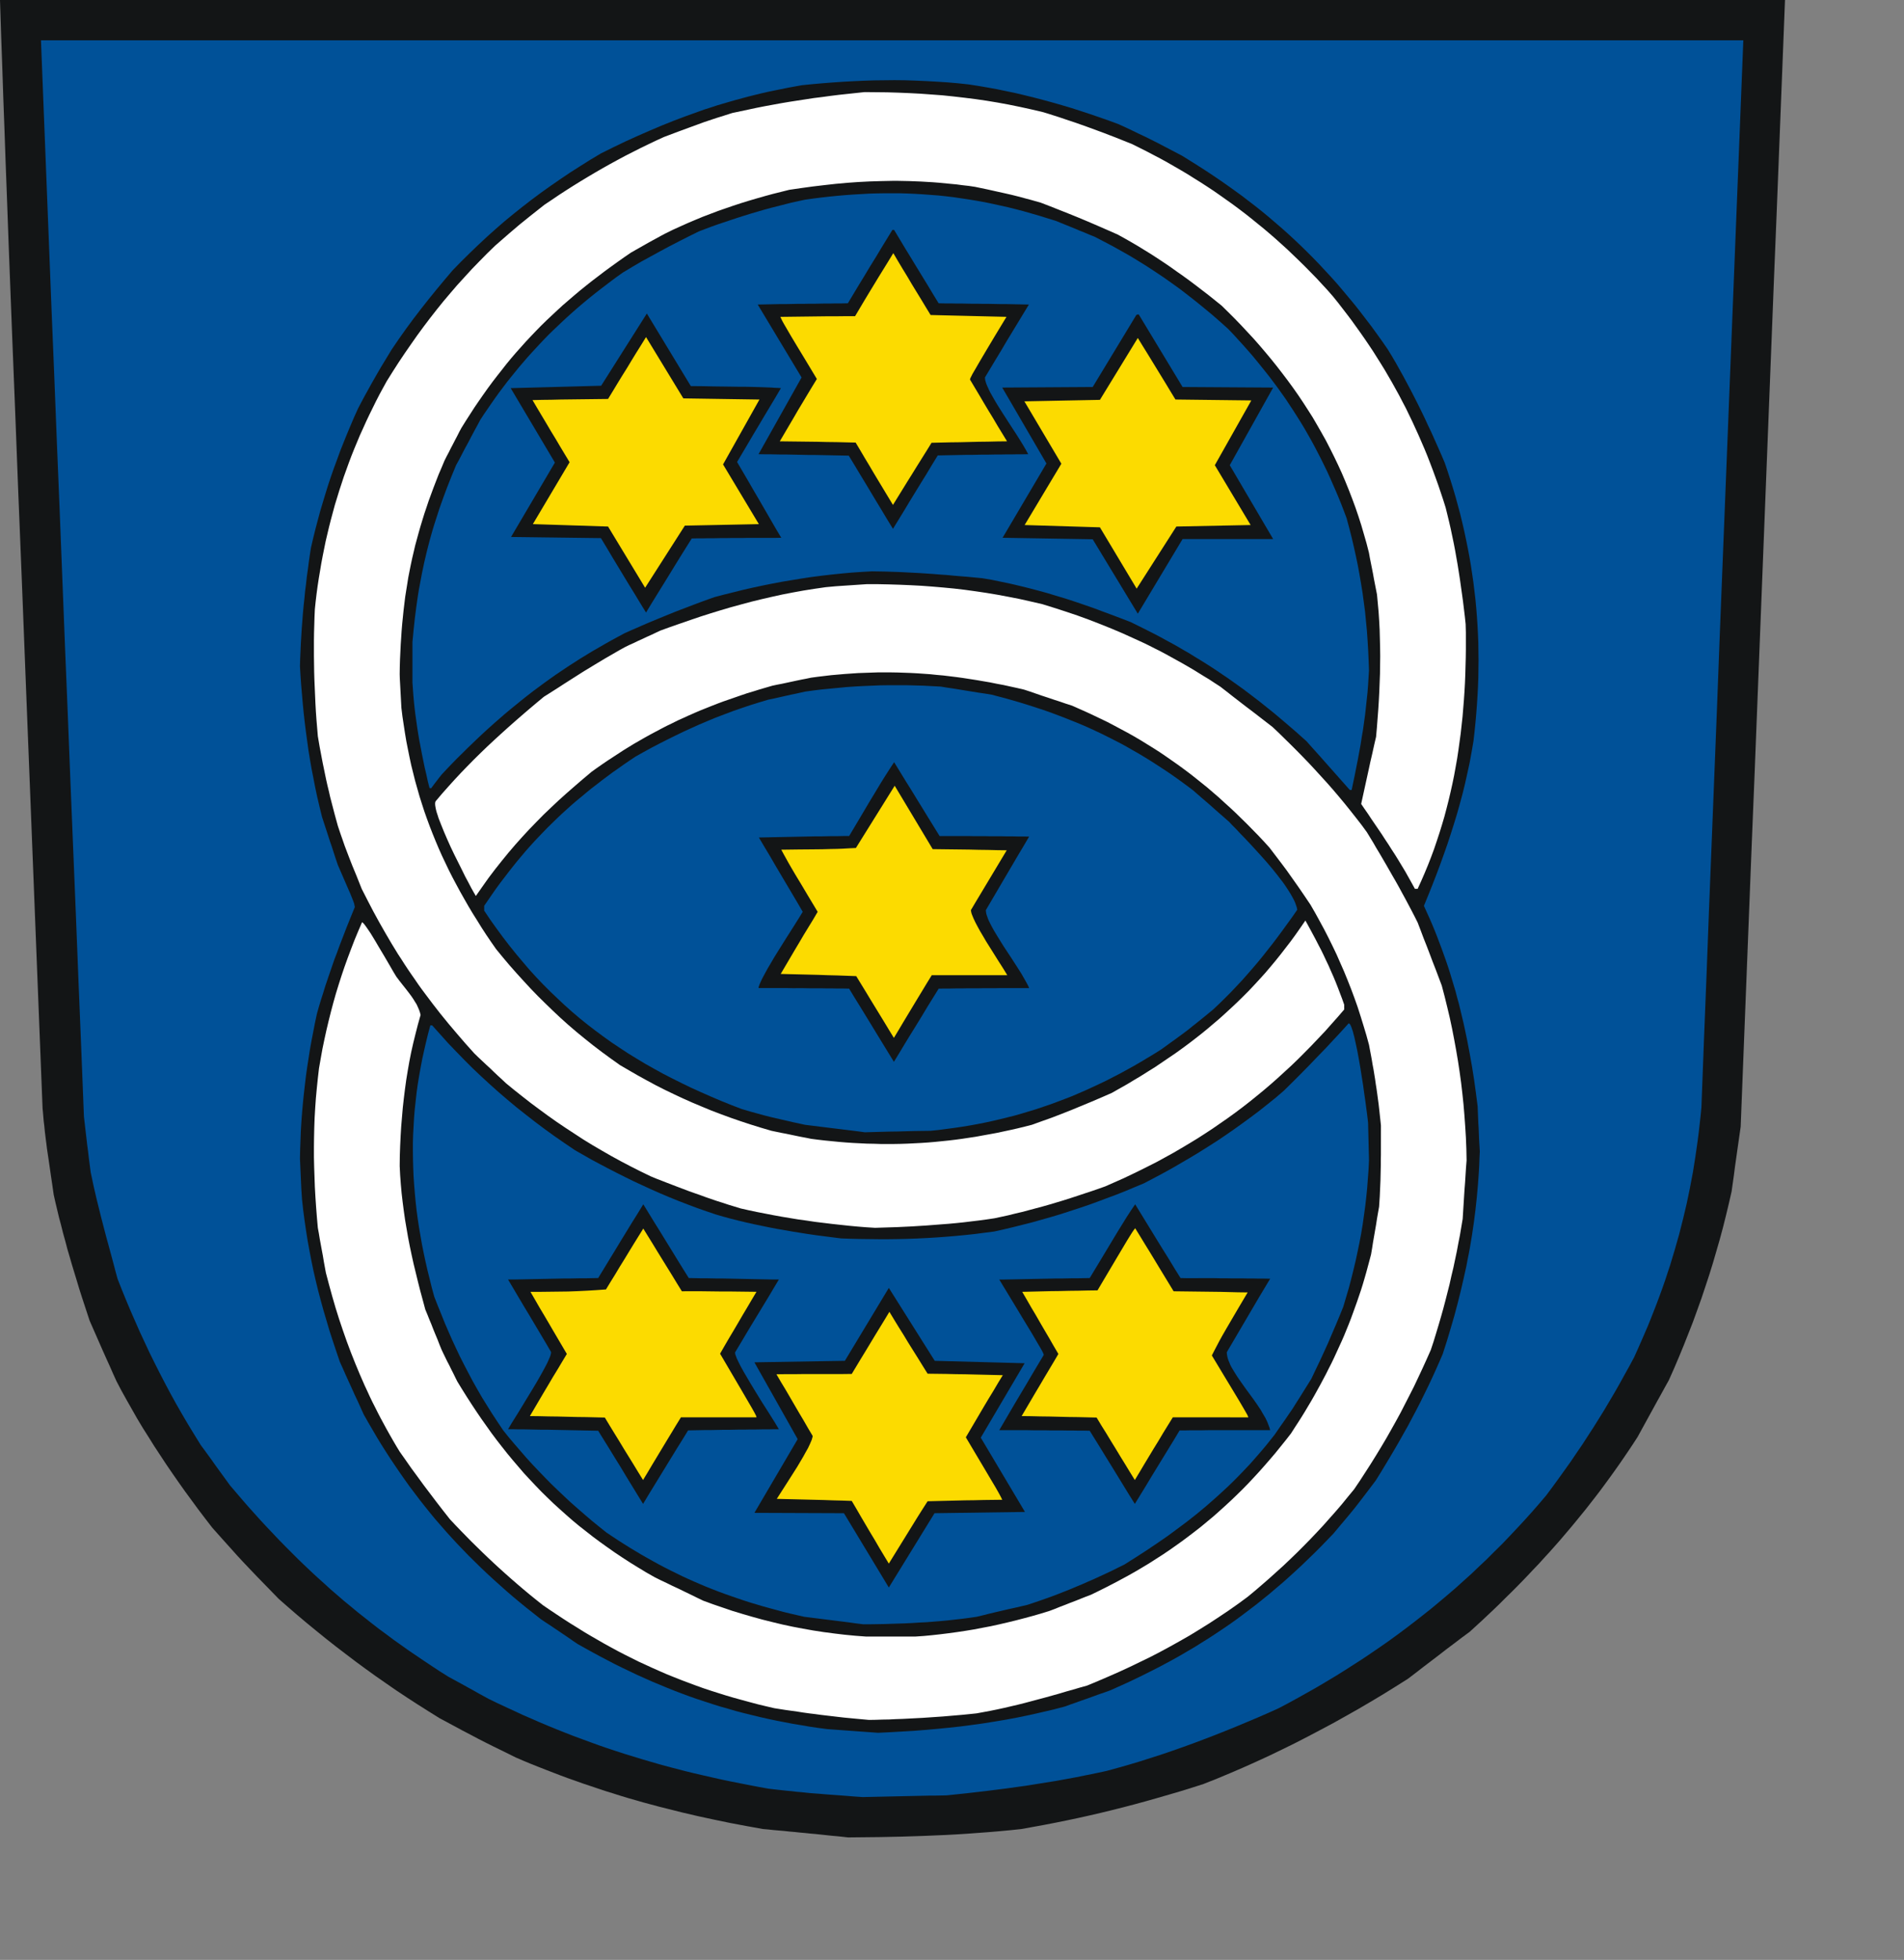 <svg xmlns="http://www.w3.org/2000/svg" width="636.737" height="655.294"><rect width="100%" height="100%" fill="#808080" stroke="none"/><path style="fill:#131516;fill-rule:evenodd;fill-opacity:1;stroke:none" d="m281.848 614.147-1.766-.192-1.804-.154-1.804-.192-1.766-.192-1.804-.192-1.766-.153-1.804-.192-1.766-.154-1.805-.192-1.765-.154-1.766-.192-1.805-.153-1.765-.154-1.766-.192-1.766-.153-5.528-.999-5.49-1.036-5.374-1.114-5.336-1.152-5.26-1.228-5.182-1.306-2.61-.653-2.572-.69-2.572-.692-2.534-.73-2.572-.729-2.533-.768-2.534-.806-2.495-.768-2.534-.845-2.495-.844-2.534-.845-2.495-.883-2.495-.883-2.496-.922-2.495-.96-2.495-.96-2.534-.998-2.495-.998-2.495-1.037-2.496-1.075-4.107-2.035-3.225-1.574-2.687-1.344-2.418-1.229-2.457-1.305-2.803-1.46-3.416-1.842-4.376-2.343-3.686-2.303-3.647-2.304-3.608-2.342-3.532-2.342-3.493-2.42-3.417-2.38-3.416-2.457-3.34-2.458-3.34-2.534-3.263-2.496-3.263-2.572-3.225-2.611-3.186-2.611-3.148-2.65-3.11-2.687-3.109-2.726-3.915-4.032-3.071-3.148-2.496-2.611-2.15-2.266-2.11-2.265-2.266-2.534-2.764-3.072-3.455-3.878-2.341-3.033-2.304-3.033-2.226-3.034-2.227-3.033-2.15-3.033-2.11-3.034-2.074-3.033-1.996-3.033-1.996-3.034-1.92-3.071-1.92-3.034-1.842-3.071-1.766-3.11-1.766-3.11-1.727-3.11-1.65-3.149-1.152-2.534-1.114-2.534-1.151-2.534-1.114-2.496-1.113-2.534-1.113-2.534-1.113-2.535-1.114-2.534-.883-2.687-.882-2.688-.883-2.688-.845-2.65-.806-2.687-.806-2.65-.806-2.649-.768-2.649-.768-2.61-.691-2.65-.73-2.611-.652-2.611-.69-2.573-.615-2.572-.614-2.573-.576-2.572-.5-3.494-.46-3.072-.384-2.688-.345-2.38-.307-2.035L15.7 384l-.191-1.613-.192-1.42-.154-1.306-.153-1.19-.115-1.19-.115-1.152-.154-1.19-.115-1.306-.115-1.42-.154-1.575-2.111-53.524-1.843-46.92-1.612-40.892L7.294 193.9l-1.229-30.449-.998-26.07-.883-22.155-.729-18.853-.614-16.088-.5-13.822-.46-12.172-.384-10.981-.384-10.367-.345-10.329-.384-10.789L0 0h596.941l-.921 23.537-.922 23.537-.921 23.537-.96 23.575-.921 23.537-.921 23.536-.922 23.537-.921 23.537-.921 23.537-.922 23.575-.921 23.537-.96 23.537-.921 23.537-.921 23.537-.922 23.537-.921 23.575-.384 2.687-.384 2.688-.384 2.688-.384 2.726-.383 2.688-.346 2.726-.384 2.726-.384 2.726-.921 4.032-.96 3.993-.998 3.993-1.075 3.993-1.151 3.994-1.152 3.954-1.228 3.955-1.306 3.955-1.305 3.916-1.42 3.955-1.42 3.917-1.536 3.916-1.536 3.878-1.612 3.916-1.65 3.878-1.728 3.878-1.305 2.343-1.306 2.38-1.305 2.342-1.305 2.38-1.305 2.382-1.305 2.38-1.306 2.38-1.305 2.381-1.497 2.304-1.536 2.304-1.535 2.265-1.536 2.227-1.574 2.227-1.573 2.189-1.574 2.15-1.613 2.188-1.612 2.112-1.65 2.112-1.651 2.112-1.69 2.073-1.689 2.074-1.689 2.035-1.727 2.035-1.728 2.035-1.766 1.996-1.765 1.997-1.805 1.958-1.804 1.997-1.843 1.92-1.842 1.958-1.843 1.92-1.88 1.92-1.92 1.919-1.92 1.881-1.92 1.92-1.957 1.882-3.954 3.724-4.07 3.724-2.61 1.92-2.572 1.958-2.61 1.959-2.572 1.996-2.572 1.958-2.572 1.959-2.572 1.996-2.572 1.958-4.146 2.611-4.146 2.573-4.184 2.496-4.185 2.457-4.223 2.38-4.184 2.343-4.261 2.265-4.223 2.227-4.26 2.189-4.3 2.112-4.3 2.073-4.338 1.997-4.376 1.958-4.376 1.881-4.415 1.843-4.453 1.766-3.839 1.23-3.839 1.19-3.8 1.113-3.84 1.113-3.8 1.075-3.8 1.037-3.8.998-3.801.96-3.8.922-3.8.883-3.801.845-3.8.806-3.801.768-3.762.73-3.8.69-3.801.692-3.647.384-3.647.345-3.647.307-3.647.27-3.647.268-3.647.23-3.608.192-3.647.154-3.609.153-3.608.116-3.609.115-3.608.077-3.609.076-3.57.039-3.608.038-3.57.039z"/><path style="fill:#005198;fill-rule:evenodd;fill-opacity:1;stroke:none" d="m285.265 600.631-2.84-.23-2.535-.192-2.188-.154-1.996-.153-1.766-.154-1.612-.115-1.497-.115-1.459-.154-1.459-.153-1.459-.116-1.535-.192-1.69-.153-1.803-.192-2.073-.23-2.304-.27-3.224-.575-3.187-.615-3.147-.614-3.11-.614-3.11-.653-3.07-.691-3.033-.691-2.994-.691-2.995-.73-2.956-.768-2.956-.768-2.917-.806-2.918-.845-2.879-.845-2.879-.883-2.879-.883-2.84-.921-2.88-.96-2.802-.96-2.841-1.037-2.84-1.037-2.803-1.036-2.84-1.114-2.803-1.113-2.803-1.152-2.84-1.19-2.803-1.229-2.84-1.229-2.803-1.305-2.84-1.306-2.88-1.344-2.84-1.382-1.69-.921-1.689-.922-1.689-.96-1.689-.921-1.65-.922-1.69-.921-1.689-.922-1.689-.921-2.764-1.728-2.687-1.766-2.649-1.767-2.61-1.766-2.61-1.766-2.534-1.805-2.495-1.766-2.457-1.843-2.457-1.804-2.38-1.843-2.38-1.882-2.342-1.843-2.303-1.92-2.304-1.881-2.265-1.958-2.226-1.92-2.188-1.997-2.227-1.996-2.15-1.997-2.15-2.035-2.15-2.073-2.11-2.112-2.112-2.112-2.111-2.15-2.073-2.189-2.073-2.188-2.073-2.227-2.035-2.266-2.073-2.303L81 501.415l-2.035-2.38-2.034-2.38-1.229-1.69-1.228-1.69-1.229-1.689-1.228-1.69-1.19-1.689-1.229-1.69-1.228-1.689-1.229-1.65-2.15-3.495-2.11-3.455-2.035-3.456-1.958-3.417-1.881-3.418-1.843-3.455-1.766-3.417-1.727-3.418-1.69-3.417-1.612-3.456-1.612-3.455-1.535-3.494-1.536-3.494-1.497-3.571-1.459-3.571-1.42-3.61-.653-2.38-.614-2.342-.614-2.304-.614-2.265-.615-2.266-.614-2.227-.576-2.188-.576-2.227-.575-2.189-.538-2.188-.537-2.15-.538-2.189-.499-2.15-.499-2.189-.46-2.188-.461-2.189-.307-2.342-.307-2.342-.269-2.342-.307-2.304-.269-2.342-.269-2.304-.268-2.342-.269-2.304-.883-22.5-.921-22.5-.883-22.462-.922-22.5-.92-22.5-.884-22.5-.921-22.462-.883-22.5-.883-22.5-.921-22.5-.883-22.463-.922-22.5-.883-22.5-.882-22.5-.883-22.462-.883-22.5h569.301l-.883 22.308-.883 22.308-.883 22.27-.883 22.308-.883 22.309-.883 22.308-.883 22.308-.883 22.27-.882 22.308-.845 22.308-.883 22.308-.883 22.308-.883 22.27-.844 22.308-.883 22.308-.845 22.309-.269 2.764-.307 2.765-.307 2.726-.345 2.688-.384 2.726-.384 2.649-.422 2.688-.423 2.649-.499 2.611-.499 2.65-.537 2.61-.538 2.573-.614 2.61-.614 2.573-.653 2.573-.652 2.572-.73 2.573-.729 2.572-.768 2.535-.768 2.572-.844 2.534-.845 2.573-.883 2.534-.92 2.534-.96 2.573-.999 2.572-.998 2.534-1.036 2.573-1.114 2.572-1.113 2.573-1.151 2.61-1.152 2.573-1.65 3.072-1.69 3.033-1.65 2.995-1.69 2.957-1.727 2.918-1.728 2.918-1.766 2.841-1.804 2.88-1.842 2.841-1.843 2.842-1.92 2.803-1.919 2.841-1.996 2.803-2.035 2.841-2.073 2.842-2.111 2.84-2.419 2.842-2.418 2.765-2.457 2.726-2.495 2.688-2.495 2.649-2.496 2.61-2.572 2.535-2.533 2.534-2.61 2.457-2.573 2.458-2.649 2.38-2.648 2.38-2.688 2.305-2.687 2.265-2.725 2.265-2.764 2.189-2.803 2.189-2.802 2.15-2.84 2.112-2.842 2.073-2.917 2.035-2.918 1.997-2.956 1.996-2.994 1.92-2.994 1.92-3.071 1.92-3.071 1.843-3.11 1.843-3.186 1.804-3.148 1.766-3.224 1.767-3.263 1.728-3.57 1.612-3.61 1.574-3.57 1.498-3.57 1.497-3.608 1.46-3.57 1.42-3.609 1.382-3.57 1.344-3.608 1.306-3.609 1.267-3.608 1.228-3.609 1.152-3.608 1.152-3.609 1.075-3.647 1.037-3.647.998-3.378.73-3.416.69-3.379.692-3.378.614-3.34.615-3.378.537-3.34.538-3.34.537-3.34.461-3.3.46-3.34.423-3.34.423-3.302.384-3.34.383-3.3.346-3.34.346-1.766.038-1.766.038h-1.766l-1.766.039-1.766.038-1.727.039-1.766.038-1.766.038-1.728.039-1.765.038-1.766.039-1.728.038-1.766.038-1.727.039-1.766.038-1.728.039z"/><path style="fill:#131516;fill-rule:evenodd;fill-opacity:1;stroke:none" d="m291.484 579.206-2.112-.153-2.15-.154-2.11-.154-2.112-.153-2.15-.154-2.111-.153-2.073-.154-2.956-.384-2.88-.422-2.878-.5-2.803-.46-2.802-.538-2.764-.537-2.726-.576-2.725-.615-2.687-.652-2.65-.653-2.648-.691-2.61-.768-2.61-.73-2.573-.806-2.572-.845-2.572-.844-2.534-.883-2.495-.922-2.533-.96-2.496-.998-2.495-1.037-2.495-1.037-2.495-1.113-2.496-1.114-2.495-1.19-2.495-1.19-2.495-1.229-2.496-1.305-2.495-1.306-2.495-1.344-2.495-1.382-2.534-1.42-1.536-1.037-1.535-1.075-1.536-1.037-1.535-1.037-1.536-1.036-1.535-1.037-1.536-.998-1.535-1.037-2.38-1.882-2.38-1.88-2.304-1.882-2.265-1.882-2.226-1.92-2.15-1.92-2.15-1.92-2.111-1.957-2.073-1.959-2.035-1.996-1.996-1.958-1.958-2.035-1.92-1.997-1.919-2.073-1.842-2.035-1.843-2.112-1.804-2.074-1.766-2.15-1.728-2.15-1.727-2.189-1.65-2.188-1.69-2.227-1.612-2.265-1.613-2.304-1.573-2.304-1.574-2.342-1.536-2.38-1.535-2.42-1.498-2.457-1.458-2.496-1.46-2.496-1.458-2.572-.998-2.189-.998-2.227-1.037-2.188-.998-2.227-.998-2.189-.998-2.188-.96-2.189-.998-2.189-1.19-3.494-1.151-3.455-1.114-3.417-.998-3.38-.998-3.378-.921-3.34-.883-3.341-.806-3.302-.768-3.34-.691-3.341-.653-3.379-.614-3.379-.537-3.417-.5-3.417-.46-3.494-.384-3.533-.115-1.728-.115-1.728-.077-1.727-.077-1.69-.077-1.728-.076-1.69-.077-1.727-.077-1.69.077-3.148.115-3.148.115-3.072.192-3.072.23-3.033.27-3.033.306-2.995.346-2.995.345-2.957.423-2.994.46-2.957.46-2.956.538-2.995.576-2.957.576-2.995.653-3.033.652-2.304.691-2.304.73-2.265.69-2.265.768-2.266.768-2.265.768-2.227.768-2.227.844-2.189.806-2.227.845-2.188.844-2.189.845-2.188.883-2.189.883-2.189.883-2.15-.115-.614-.116-.576-.268-.768-.423-1.075-.652-1.613-.998-2.265-1.344-3.11-1.766-4.07-.69-2.035-.653-1.997-.653-2.035-.69-1.996-.653-2.035-.653-1.997-.653-1.997-.652-1.996-.806-3.302-.768-3.264-.691-3.225-.614-3.187-.615-3.11-.537-3.11-.5-3.072-.421-3.072-.423-3.071-.384-3.072-.345-3.072-.307-3.11-.269-3.11-.269-3.148-.23-3.187-.192-3.225.077-2.611.115-2.611.115-2.573.154-2.534.153-2.496.192-2.496.192-2.495.23-2.458.27-2.457.23-2.419.307-2.419.268-2.419.346-2.419.307-2.419.346-2.419.383-2.419.73-3.148.768-3.11.806-3.034.806-2.994.883-2.957.883-2.918.883-2.841.96-2.88.997-2.841 1.037-2.803 1.036-2.842 1.114-2.803 1.151-2.84 1.19-2.842 1.229-2.88 1.305-2.88 1.804-3.417 1.46-2.65 1.19-2.15 1.074-1.88 1.075-1.882 1.19-2.035 1.497-2.458 1.881-3.11 2.38-3.494 2.419-3.417 2.457-3.34 2.533-3.303 2.572-3.263 2.61-3.225 2.688-3.226 2.725-3.225 2.841-2.918 2.88-2.841 2.878-2.765 2.88-2.688 2.917-2.61 2.956-2.573 2.994-2.458 3.033-2.419 3.071-2.38 3.148-2.342 3.186-2.266 3.225-2.227 3.301-2.227 3.378-2.15 3.417-2.15 3.532-2.112 4.107-2.035 4.07-1.958 4.069-1.843 4.03-1.766 4.07-1.728 4.03-1.613 2.035-.768 2.035-.767 2.034-.73 2.035-.73 2.034-.73 2.073-.652 2.073-.69 2.073-.615 2.112-.615 2.111-.614 2.15-.576 2.15-.576 2.15-.537 2.187-.538 2.189-.5 2.226-.46 2.265-.46 2.265-.461 2.303-.423 2.342-.422 3.455-.346 3.493-.307 3.455-.269 3.417-.23 3.455-.192 3.416-.153 3.417-.116 3.455-.038 3.416-.038 3.455.038 3.494.115 3.493.154 3.493.192 3.57.23 3.61.307 3.608.384 3.224.5 3.148.537 3.148.576 3.148.653 3.11.652 3.07.73 3.11.768 3.07.806 3.11.845 3.071.883 3.11.921 3.11.999 3.147 1.036 3.148 1.075 3.186 1.114 3.225 1.19 3.762 1.728 2.918 1.42 2.38 1.114 2.073 1.037 1.996.998 2.188 1.152 2.649 1.382 3.301 1.728 2.649 1.651 2.572 1.613 2.572 1.65 2.495 1.652 2.496 1.69 2.418 1.689 2.419 1.728 2.38 1.727 2.303 1.767 2.303 1.766 2.265 1.805 2.227 1.843 2.188 1.881 2.188 1.881 2.15 1.92 2.111 1.958 2.111 1.997 2.035 1.997 2.073 2.073 1.996 2.073 1.996 2.15 1.997 2.15 1.957 2.19 1.92 2.265 1.92 2.303 1.919 2.304 1.88 2.38 1.882 2.458 1.88 2.457 1.843 2.535 1.843 2.572 1.804 2.611 1.382 2.266 1.306 2.226 1.266 2.266 1.267 2.265 1.229 2.304 1.228 2.304 1.19 2.304 1.19 2.342 1.152 2.342 1.151 2.38 1.114 2.42 1.151 2.418 1.114 2.496 1.113 2.496 1.113 2.534 1.113 2.61.96 2.842.922 2.842.882 2.84.845 2.842.768 2.842.768 2.84.69 2.842.653 2.841.614 2.88.576 2.841.538 2.842.499 2.88.422 2.84.422 2.88.346 2.88.345 2.88.269 2.88.23 2.918.192 2.88.154 2.918.115 2.918.038 2.918.039 2.956-.039 2.918-.038 2.957-.115 2.995-.154 2.956-.192 2.995-.23 3.034-.269 2.994-.307 3.034-.345 3.033-.615 3.61-.652 3.57-.768 3.533-.768 3.455-.844 3.456-.922 3.417-.96 3.417-1.036 3.38-1.075 3.378-1.113 3.379-1.19 3.379-1.228 3.417-1.267 3.379-1.344 3.456-1.382 3.455-1.42 3.456.921 2.035.921 2.035.883 2.035.845 2.035.806 2.035.768 2.035.768 2.035.729 2.035.73 2.035.69 2.035.653 2.035.614 2.035.614 2.035.615 2.035.537 2.073.576 2.074.499 2.035.499 2.111.499 2.074.46 2.073.884 4.224.806 4.262.768 4.3.69 4.377.615 4.454.576 4.493.076 1.881.077 1.843.077 1.881.115 1.882.077 1.881.077 1.882.115 1.92.115 1.92-.115 2.226-.077 2.227-.115 2.189-.154 2.188-.153 2.15-.192 2.19-.192 2.111-.23 2.15-.23 2.112-.27 2.112-.268 2.112-.307 2.073-.307 2.112-.346 2.073-.345 2.074-.384 2.073-.423 2.073-.383 2.074-.461 2.073-.46 2.073-.96 4.147-1.037 4.147-1.113 4.185-1.229 4.224-1.267 4.223-1.382 4.3-1.19 2.765-1.228 2.765-1.228 2.688-1.267 2.687-1.305 2.65-1.306 2.649-1.343 2.61-1.382 2.612-1.382 2.61-1.459 2.573-1.459 2.611-1.497 2.573-1.535 2.61-1.574 2.612-1.574 2.61-1.651 2.65-2.342 3.11-1.842 2.419-1.536 1.997-1.343 1.727-1.382 1.69-1.498 1.804-1.88 2.227-2.342 2.803-2.112 2.189-2.111 2.189-2.111 2.111-2.15 2.074-2.112 2.035-2.15 1.996-2.11 1.92-2.15 1.92-2.189 1.843-2.15 1.843-2.187 1.766-2.189 1.766-2.226 1.69-2.227 1.69-2.226 1.65-2.265 1.613-2.303 1.574-2.304 1.536-2.341 1.536-2.342 1.459-2.38 1.497-2.419 1.421-2.418 1.42-2.457 1.383-2.495 1.344-2.534 1.344-2.572 1.305-2.61 1.306-2.61 1.267-2.688 1.267-2.726 1.228-2.725 1.23-1.92.69-1.919.653-1.881.691-1.92.691-1.88.653-1.92.691-1.881.653-1.881.691-3.954 1.037-3.954.921-3.916.883-3.877.807-3.877.73-3.877.652-3.84.614-3.876.538-3.84.499-3.877.422-3.877.384-3.915.346-3.916.307-3.916.23-3.992.23-3.992.193z"/><path style="fill:#fff;fill-rule:evenodd;fill-opacity:1;stroke:none" d="m288.528 574.867-2.073-.192-2.035-.192-2.034-.192-1.997-.23-1.957-.23-1.958-.23-1.958-.231-1.958-.269-1.92-.23-1.957-.269-1.92-.307-1.919-.269-1.958-.269-1.957-.307-1.958-.307-2.803-.653-2.725-.653-2.726-.73-2.687-.729-2.649-.73-2.61-.767-2.572-.806-2.534-.807-2.534-.844-2.456-.884-2.496-.921-2.418-.922-2.419-.96-2.38-.96-2.38-1.036-2.341-1.037-2.342-1.075-2.342-1.075-2.303-1.152-2.303-1.152-2.304-1.19-2.265-1.229-2.303-1.267-2.265-1.305-2.265-1.306-2.265-1.344-2.265-1.42-2.303-1.42-2.265-1.46-2.265-1.497-2.303-1.536-2.303-1.574-2.227-1.767-2.188-1.766-2.112-1.766-2.072-1.766-2.035-1.767-1.996-1.766-1.958-1.766-1.92-1.766-1.88-1.766-1.882-1.805-1.842-1.805-1.843-1.804-1.804-1.843-1.804-1.843-1.805-1.882-1.766-1.881-2.264-2.88-2.227-2.88-2.15-2.84-2.15-2.842-2.072-2.842-2.035-2.764-1.958-2.803-1.92-2.726-1.15-1.882-1.076-1.843-1.075-1.881-1.036-1.843-.998-1.843-.998-1.843-.96-1.843-.921-1.843-.922-1.805-.883-1.843-.844-1.843-.845-1.804-.806-1.843-.806-1.843-.768-1.843-.768-1.843-.729-1.843-.73-1.843-.69-1.843-.691-1.843-1.306-3.725-1.266-3.763-1.19-3.8-1.114-3.84-1.075-3.917-1.036-3.916-.346-1.882-.345-1.881-.307-1.882-.346-1.843-.345-1.881-.346-1.881-.307-1.882-.345-1.881-.307-3.456-.27-3.456-.23-3.378-.191-3.38-.116-3.34-.115-3.34-.076-3.302v-3.302l.038-3.264.077-3.302.115-3.264.192-3.302.23-3.264.307-3.302.346-3.34.384-3.34.575-3.264.576-3.225.653-3.149.69-3.148.73-3.072.768-3.072.806-3.033.845-2.995.921-2.995.96-2.995.998-2.956 1.075-2.995 1.113-2.957 1.152-2.995 1.228-2.956 1.305-3.033.115.038.192.154.192.192.27.307.575.768.69.998.807 1.19.845 1.382.883 1.46.92 1.574 1.882 3.148 1.727 2.957 1.42 2.457.96 1.574.922 1.229 1.113 1.42 1.19 1.498 1.267 1.651.614.845.576.845.537.883.538.844.422.922.384.883.154.422.153.461.115.423.115.46-.883 3.149-.806 3.148-.767 3.11-.691 3.072-.615 3.11-.537 3.072-.5 3.072-.421 3.071-.384 3.11-.346 3.11-.269 3.149-.268 3.187-.192 3.225-.154 3.264-.115 3.302-.038 3.379.153 3.071.23 3.072.27 2.995.345 2.956.384 2.957.422 2.956.499 2.919.5 2.918.575 2.956.614 2.918.653 2.957.73 2.995.728 2.995.768 3.033.845 3.11.844 3.148.691 1.651.653 1.652.69 1.65.654 1.69.69 1.69.692 1.65.652 1.69.691 1.69.614 1.305.653 1.344.653 1.344.69 1.305.653 1.344.691 1.344.653 1.344.69 1.382 1.575 2.572 1.612 2.573 1.612 2.496 1.651 2.495 1.65 2.42 1.69 2.38 1.689 2.38 1.727 2.304 1.766 2.266 1.766 2.227 1.843 2.227 1.842 2.15 1.843 2.15 1.92 2.073 1.957 2.074 1.958 2.035 2.035 1.996 2.034 1.959 2.112 1.92 2.15 1.92 2.15 1.88 2.226 1.844 2.303 1.804 2.303 1.805 2.38 1.766 2.419 1.728 2.457 1.728 2.533 1.69 2.61 1.689 2.611 1.612 2.726 1.651 2.764 1.574 1.996.999 2.035.96 2.034.998 2.073.96 2.035.998 2.073.999 2.034.998 2.073.998 3.263 1.19 3.263 1.114 3.263 1.113 3.302.999 3.301.96 3.34.921 3.378.845 3.34.806 3.416.73 3.417.652 3.455.615 3.493.537 3.494.461 3.531.422 3.57.346 3.61.269h16.468l2.802-.192 2.803-.269 2.763-.307 2.803-.346 2.802-.384 2.803-.422 2.802-.46 2.802-.538 2.841-.538 2.802-.614 2.803-.653 2.84-.691 2.803-.73 2.84-.768 2.803-.806 2.84-.883 1.728-.653 1.69-.69 1.727-.654 1.727-.69 1.728-.653 1.727-.692 1.728-.69 1.727-.653 2.534-1.23 2.533-1.266 2.457-1.267 2.457-1.306 2.419-1.305 2.38-1.344 2.341-1.382 2.304-1.383 2.265-1.459 2.226-1.42 2.227-1.498 2.188-1.536 2.15-1.535 2.111-1.575 2.111-1.612 2.073-1.613 2.035-1.69 2.035-1.689 1.996-1.766 1.958-1.766 1.957-1.805 1.92-1.843 1.92-1.881 1.88-1.92 1.843-1.958 1.843-1.997 1.842-2.073 1.804-2.074 1.805-2.112 1.766-2.188 1.765-2.189 1.766-2.265 1.152-1.805 1.152-1.766 1.151-1.805 1.114-1.804 1.074-1.805 1.075-1.804 1.037-1.805.998-1.805.998-1.804.96-1.805.96-1.805.92-1.843.922-1.804.883-1.843.845-1.843.844-1.843.845-1.843.806-1.843.768-1.882.767-1.881.73-1.881.69-1.882.692-1.92.69-1.92.653-1.92.653-1.92.614-1.957.576-1.959.576-1.996.537-1.997.538-1.996.537-2.035.346-2.035.307-1.997.345-1.997.346-1.996.345-1.997.307-1.996.346-1.997.345-1.958.115-1.766.116-1.767.076-1.766.077-1.728.077-1.727.038-1.728.039-1.728.038-1.69v-1.689l.038-1.69V376.284l-.191-1.805-.192-1.766-.192-1.767-.192-1.728-.23-1.689-.23-1.728-.231-1.65-.269-1.69-.23-1.651-.269-1.651-.269-1.651-.307-1.613-.269-1.651-.307-1.651-.307-1.613-.307-1.65-.883-3.226-.96-3.187-.96-3.11-.997-3.11-1.075-3.033-1.114-2.995-1.151-2.918-1.19-2.918-1.267-2.88-1.267-2.88-1.343-2.803-1.382-2.803-1.42-2.764-1.498-2.765-1.497-2.726-1.574-2.726-2.227-3.302-1.765-2.573-1.46-2.073-1.304-1.843-1.306-1.843-1.497-1.997-1.804-2.38-2.342-3.072-1.842-2.035-1.881-1.997-1.881-1.92-1.881-1.92-1.882-1.842-1.88-1.843-1.882-1.766-1.919-1.728-1.881-1.728-1.92-1.651-1.919-1.651-1.958-1.574-1.958-1.575-1.957-1.535-1.997-1.498-1.996-1.459-2.034-1.42-2.035-1.421-2.035-1.383-2.11-1.343-2.112-1.306-2.112-1.305-2.15-1.267-2.188-1.23-2.226-1.19-2.227-1.19-2.264-1.19-2.304-1.113-2.342-1.114-2.38-1.113-2.418-1.075-2.419-1.076-2.034-.652-1.996-.691-2.035-.653-2.035-.691-1.996-.653-1.996-.691-1.996-.691-1.996-.653-2.304-.538-2.303-.499-2.265-.499-2.265-.422-2.265-.461-2.265-.384-2.226-.384-2.227-.345-2.226-.346-2.227-.307-2.188-.269-2.226-.269-2.189-.192-2.188-.23-2.188-.154-2.188-.153-2.188-.115-2.188-.077-2.188-.077-2.227-.038h-4.376l-2.188.076-2.227.077-2.188.077-2.227.153-2.226.154-2.227.192-2.226.192-2.265.269-2.265.269-2.265.307-1.65.345-1.613.307-1.65.346-1.613.346-1.612.345-1.613.346-1.612.307-1.612.345-2.112.615-2.111.614-2.073.653-2.073.614-2.035.691-1.996.692-1.996.69-1.996.692-1.958.73-1.958.767-1.92.768-1.919.768-1.88.806-1.92.845-1.843.845-1.88.845-1.843.921-1.843.883-1.843.96-1.804.96-1.804.96-1.804.998-1.805 1.037-1.804 1.037-1.766 1.075-1.804 1.113-1.766 1.152-1.766 1.152-1.766 1.152-1.804 1.228-1.766 1.23-1.766 1.266-2.879 2.42-2.764 2.38-2.725 2.38-2.65 2.38-2.533 2.381-2.534 2.42-2.418 2.457-2.38 2.457-2.342 2.534-2.303 2.573-2.265 2.65-2.227 2.725-2.226 2.803-2.188 2.88-2.15 3.033-2.15 3.072-.652-1.114-.845-1.497-.96-1.843-1.113-2.073-1.152-2.343-1.228-2.457-1.267-2.534-1.228-2.573-1.152-2.572-1.075-2.496-.96-2.38-.844-2.15-.307-.999-.307-.922-.23-.844-.154-.768-.115-.691-.039-.576.039-.461.115-.346 2.073-2.457 2.111-2.38 2.112-2.343 2.15-2.303 2.15-2.227 2.187-2.227 2.227-2.189 2.226-2.15 2.265-2.112 2.304-2.112 2.341-2.112 2.342-2.073 2.38-2.073 2.419-2.074 2.456-2.073 2.496-2.073 1.65-1.037 1.69-1.075 1.689-1.075 1.65-1.075 1.69-1.076 1.688-1.075 1.69-1.075 1.689-1.075 1.727-1.037 1.69-1.036 1.727-1.037 1.727-1.037 1.728-.998 1.727-.998 1.728-.999 1.765-.96 1.42-.69 1.46-.653 1.42-.691 1.459-.653 1.458-.691 1.46-.653 1.458-.691 1.459-.691 3.378-1.229 3.417-1.19 3.34-1.152 3.378-1.152 3.378-1.075 3.378-1.037 3.378-.998 3.378-.922 3.417-.921 3.455-.845 3.493-.806 3.494-.768 3.57-.691 3.608-.653 3.647-.576 3.724-.537 1.689-.154 1.689-.154 1.689-.115 1.728-.115 1.727-.115 1.69-.115 1.727-.116 1.727-.115h3.724l3.685.077 3.685.115 3.647.154 3.609.192 3.608.269 3.609.307 3.608.345 3.609.423 3.647.499 3.608.537 3.686.615 3.685.69 3.724.73 3.762.845 3.838.883 3.954 1.229 3.916 1.267 3.877 1.305 3.8 1.383 3.763 1.459 3.724 1.497 3.723 1.574 3.647 1.651 1.843.845 1.842.845 1.805.883 1.804.922 1.843.921 1.804.96 1.804.998 1.804.999 1.805.998 1.804 1.037 1.843 1.075 1.804 1.113 1.804 1.114 1.843 1.113 1.804 1.19 1.843 1.19 2.188 1.69 2.15 1.69 2.188 1.689 2.188 1.69 2.188 1.65 2.188 1.69 2.188 1.69 2.188 1.689 2.073 1.958 2.035 1.997 2.073 2.035 2.035 2.035 2.034 2.073 2.035 2.112 1.996 2.15 1.996 2.188 1.996 2.189 1.958 2.227 1.958 2.304 1.92 2.304 1.88 2.342 1.881 2.38 1.881 2.42 1.805 2.457 1.075 1.766 1.074 1.766 1.037 1.805 1.113 1.843 1.075 1.843 1.075 1.843 1.075 1.881 1.075 1.882 1.113 1.92 1.075 1.92 1.036 1.919 1.075 1.958 1.037 1.958 1.036 1.959 1.037 1.996.998 1.997.998 2.61.998 2.65 1.036 2.611.999 2.61.998 2.65 1.036 2.65.998 2.649.998 2.65.96 3.647.883 3.61.845 3.57.767 3.61.691 3.57.653 3.57.614 3.61.538 3.571.499 3.61.422 3.608.384 3.648.307 3.686.269 3.725.23 3.724.154 3.801.076 3.878-.192 2.42-.153 2.418-.154 2.457-.192 2.458-.153 2.419-.154 2.457-.153 2.458-.154 2.457-.46 2.726-.461 2.726-.538 2.726-.499 2.688-.576 2.726-.575 2.726-.653 2.726-.614 2.765-.691 2.726-.691 2.726-.73 2.765-.767 2.726-.807 2.764-.844 2.803-.845 2.765-.92 2.764-1.383 3.11-1.382 3.034-1.42 3.033-1.42 2.995-1.498 2.956-1.497 2.918-1.497 2.919-1.574 2.88-1.612 2.879-1.613 2.841-1.689 2.842-1.727 2.841-1.766 2.841-1.804 2.803-1.843 2.842-1.92 2.84-2.034 2.458-1.996 2.458-2.073 2.418-2.112 2.381-2.11 2.38-2.15 2.304-2.189 2.304-2.188 2.227-2.226 2.227-2.265 2.189-2.304 2.188-2.341 2.112-2.342 2.112-2.38 2.073-2.419 2.074-2.457 2.035-3.186 2.342-3.224 2.265-3.263 2.189-3.225 2.112-3.263 2.035-3.263 1.996-3.302 1.882-3.3 1.843-3.34 1.804-3.34 1.728-3.417 1.651-3.417 1.651-3.493 1.613-3.493 1.536-3.57 1.535-3.609 1.498-2.342.653-2.341.69-2.342.653-2.303.692-2.342.652-2.342.653-2.303.614-2.303.615-2.304.614-2.303.576-2.303.538-2.304.537-2.303.5-2.265.46-2.265.422-2.303.423-2.227.23-2.265.23-2.226.192-2.265.192-2.227.192-2.265.154-2.226.154-2.265.153-2.227.115-2.264.116-2.227.115-2.265.077-2.265.115-2.226.038-2.265.077-2.227.038z"/><path style="fill:#005198;fill-rule:evenodd;fill-opacity:1;stroke:none" d="m286.148 542.768-2.457-.345-2.457-.308-2.457-.307-2.457-.307-2.457-.307-2.456-.307-2.457-.307-2.342-.538-2.342-.538-2.341-.575-2.265-.615-2.265-.614-2.227-.614-2.188-.653-2.188-.653-2.15-.691-2.15-.73-2.11-.73-2.074-.729-2.073-.768-2.073-.806-2.034-.806-1.997-.845-2.034-.883-1.996-.883-1.997-.922-1.957-.96-1.958-.96-1.958-.998-1.958-1.036-1.958-1.076-1.92-1.075-1.957-1.113-1.92-1.152-1.919-1.152-1.958-1.229-1.919-1.228-1.92-1.267-1.957-1.306-2.495-1.996-2.457-1.997-2.38-2.035-2.342-2.035-2.303-2.035-2.227-2.073-2.227-2.112-2.15-2.074-2.11-2.15-2.074-2.15-2.073-2.189-1.996-2.188-1.958-2.265-1.957-2.266-1.92-2.265-1.88-2.342-1.882-2.803-1.843-2.803-1.727-2.765-1.69-2.726-1.573-2.726-1.536-2.726-1.458-2.765-1.42-2.726-1.383-2.726-1.305-2.764-1.305-2.803-1.229-2.803-1.228-2.842-1.152-2.88-1.19-2.917-1.151-2.957-.807-2.956-.729-2.957-.73-2.918-.652-2.88-.614-2.88-.576-2.88-.499-2.879-.499-2.88-.422-2.84-.384-2.804-.307-2.841-.269-2.841-.23-2.803-.192-2.803-.115-2.803-.077-2.803-.039-2.803v-2.803l.077-2.765.154-2.802.153-2.803.23-2.765.308-2.803.307-2.803.384-2.803.46-2.803.5-2.802.537-2.842.614-2.803.653-2.841.69-2.841.768-2.842h.615l2.648 2.957 2.65 2.956 2.725 2.842 2.725 2.803 2.764 2.764 2.841 2.688 2.88 2.65 2.917 2.61 2.956 2.534 3.032 2.534 3.11 2.458 3.148 2.457 3.224 2.42 3.302 2.38 3.378 2.342 3.455 2.342 2.764 1.574 2.764 1.574 2.802 1.498 2.841 1.497 2.84 1.46 2.841 1.42 2.88 1.42 2.917 1.345 2.918 1.343 2.956 1.306 2.994 1.267 3.033 1.229 3.07 1.19 3.072 1.152 3.148 1.113 3.186 1.075 2.495.73 2.534.691 2.572.653 2.572.614 2.572.576 2.572.538 2.61.537 2.61.5 2.65.46 2.648.46 2.65.423 2.686.423 2.65.384 2.686.345 2.726.346 2.687.345 3.148.115 3.148.077 3.186.039 3.148.038h3.148l3.186-.038 3.186-.077 3.186-.115 3.187-.154 3.224-.192 3.187-.23 3.263-.27 3.224-.306 3.263-.346 3.263-.422 3.302-.423 3.263-.73 3.224-.767 3.187-.806 3.186-.807 3.11-.883 3.147-.883 3.071-.921 3.071-.999 3.071-.998 3.071-1.037 3.072-1.113 3.07-1.152 3.11-1.152 3.11-1.229 3.109-1.305 3.148-1.306 3.148-1.65 3.11-1.652 3.07-1.69 3.033-1.765 3.033-1.766 2.994-1.805 2.994-1.882 2.956-1.88 2.918-1.96 2.879-1.996 2.84-2.035 2.841-2.073 2.803-2.112 2.764-2.189 2.764-2.226 2.687-2.304 2.764-2.726 2.764-2.765 2.764-2.803 2.725-2.841 2.726-2.803 2.687-2.88 2.649-2.841 2.61-2.88.192.077.23.23.23.384.231.538.23.653.27.806.23.883.268.998.5 2.266.537 2.534.499 2.726.499 2.88.46 2.918.461 2.918.384 2.803.384 2.61.307 2.381.269 1.997.192 1.613.115 1.113.038 1.574.039 1.536.038 1.536.039 1.574.038 1.574.038 1.575.039 1.574.038 1.574-.153 3.11-.23 3.072-.231 3.072-.307 3.071-.346 3.034-.422 3.033-.422 2.995-.5 3.033-.575 3.033-.614 2.995-.653 3.034-.73 3.071-.767 3.072-.806 3.072-.922 3.11-.92 3.11-1.23 3.033-1.266 3.034-1.305 3.033-1.306 3.072-1.382 3.033-1.382 2.995-1.42 2.956-1.382 2.918-2.111 3.38-1.651 2.649-1.344 2.111-1.151 1.843-1.19 1.728-1.306 1.92-1.573 2.227-1.958 2.841-1.344 1.69-1.343 1.69-1.382 1.65-1.382 1.613-1.382 1.574-1.382 1.574-1.42 1.498-1.46 1.536-1.42 1.459-1.459 1.459-1.497 1.459-1.497 1.382-1.497 1.382-1.536 1.383-1.535 1.343-1.536 1.344-1.574 1.306-1.574 1.305-1.612 1.267-1.612 1.267-1.65 1.229-1.652 1.229-1.65 1.228-1.69 1.23-3.454 2.38-3.494 2.342-3.57 2.304-3.647 2.303-2.034.999-1.997.998-2.034.96-1.996.921-1.997.922-2.034.883-1.996.883-2.035.845-1.996.844-2.035.807-2.034.806-2.035.768-2.035.73-2.072.73-2.035.69-2.073.691-2.15.5-2.15.499-2.11.46-2.112.5-2.15.499-2.111.499-2.112.537-2.111.5-2.38.345-2.38.307-2.38.27-2.38.268-2.419.23-2.38.192-2.419.192-2.38.115-2.38.154-2.38.115-2.38.077-2.342.077-2.341.077-2.342.038-2.342.038h-2.303z"/><path style="fill:#131516;fill-rule:evenodd;fill-opacity:1;stroke:none" d="m282.232 505.946-29.943-.115 14.473-24.65-14.473-25.687 30.25-.5 14.703-24.381 15.355 24.382 30.059.806-14.665 24.88 14.78 24.843-30.25.422-15.279 24.843z"/><path style="fill:#fcdb00;fill-rule:evenodd;fill-opacity:1;stroke:none" d="m295.668 520.191-1.574-2.61-1.535-2.65-1.574-2.611-1.536-2.61-1.535-2.612-1.536-2.65-1.535-2.61-3.148-.115-3.148-.077-3.148-.115-3.11-.077-3.147-.077-3.148-.077-3.11-.076-3.11-.077 1.153-1.805 1.65-2.572 1.958-3.072 2.073-3.264.998-1.69.96-1.612.844-1.536.807-1.42.614-1.306.499-1.152.192-.499.115-.46.115-.385v-.307l-1.535-2.572-1.498-2.611-1.535-2.573-1.497-2.572-1.497-2.573-1.498-2.572-1.535-2.535-1.497-2.572 3.148-.039h3.147l3.148-.038h12.592l3.148-.038 1.573-2.611 1.574-2.611 1.574-2.573 1.574-2.61 1.574-2.612 1.574-2.572 1.574-2.573 1.574-2.61 1.574 2.61 1.574 2.573 1.612 2.572 1.574 2.611 1.612 2.573 1.613 2.572 1.612 2.611 1.612 2.573 3.148.038 3.148.039 3.148.076 3.148.039 3.11.077 3.147.076 3.148.077 3.148.077-1.574 2.573-1.536 2.61-1.574 2.573-1.535 2.573-1.536 2.61-1.535 2.611-1.536 2.611-1.535 2.611 3.647 6.144 2.764 4.646 1.996 3.379 1.42 2.38.921 1.613.615 1.113.422.807.384.806-3.148.038-3.11.039-3.147.076-3.11.039-3.11.077-3.109.076-3.11.077-3.109.077-1.65 2.573-1.651 2.61-1.612 2.611-1.613 2.611-1.612 2.611-1.612 2.611-1.613 2.611-1.612 2.611z"/><path style="fill:#131516;fill-rule:evenodd;fill-opacity:1;stroke:none" d="m213.171 499.764-1.88-3.071-1.882-3.072-1.842-3.072-1.881-3.033-1.882-3.072-1.88-3.033-1.882-3.033-1.88-.039-1.882-.038-1.88-.038-1.92-.039-1.881-.038-1.881-.039-1.881-.038-1.881-.038-1.881-.039h-1.92l-1.88-.038-1.882-.039-1.88-.038h-1.843l-1.882-.038h-1.88l1.228-2.074 1.996-3.187 2.38-3.916 2.572-4.224 1.267-2.111 1.19-2.074 1.075-1.92.96-1.804.422-.807.345-.767.308-.692.268-.614.192-.576.115-.46.077-.385-.038-.268-1.766-3.034-1.804-3.033-1.805-3.033-1.804-3.034-1.804-2.994-1.804-3.034-1.766-2.995-1.805-3.033h1.881l1.882-.038 1.842-.039 1.881-.038 1.881-.039 1.881-.038 1.92-.038 1.88-.039 1.882-.038 1.88-.039h1.882l1.88-.038 1.92-.038h1.881l1.881-.039 1.881-.038 1.881-3.072 1.881-3.11 1.882-3.072 1.88-3.11 1.882-3.071 1.88-3.072 1.92-3.072 1.881-3.071 1.881 3.071 1.881 3.072 1.92 3.072 1.88 3.071 1.92 3.11 1.881 3.072 1.92 3.11 1.919 3.072 1.843.038 1.88.039h1.882l1.88.038 1.882.038h1.88l1.882.039 1.88.038 1.92.039 1.881.038 1.881.038 1.881.039 1.92.038 1.88.039 1.882.038h1.88l-1.842 3.072-1.804 3.033-1.843 3.033-1.842 3.034-1.843 3.033-1.843 3.072-1.804 3.033-1.843 3.072.039.345.077.423.192.46.192.576.614 1.306.768 1.536.96 1.727 1.074 1.843 1.152 1.959 1.228 2.035 2.495 4.07 2.419 3.8 2.034 3.226 1.42 2.38h-1.88l-1.92.039h-1.919l-1.881.038h-1.92l-1.88.039h-1.92l-1.881.038-1.881.039h-1.92l-1.88.038-1.881.038h-1.92l-1.881.039-1.881.038-1.92.039-1.88 3.071-1.92 3.072-1.88 3.072-1.882 3.071-1.881 3.072-1.881 3.072-1.881 3.071-1.843 3.072zM377.59 499.764l-1.882-3.071-1.88-3.072-1.882-3.072-1.881-3.033-1.881-3.072-1.881-3.033-1.881-3.033-1.881-.039h-1.881l-1.881-.038h-1.92l-1.88-.038H351.176l-1.88-.039h-3.762l-1.92-.038h-9.443l1.842-3.149 1.843-3.148 1.843-3.149 1.88-3.148 1.882-3.149 1.842-3.148 1.881-3.149 1.882-3.148-.154-.46-.307-.654-.614-1.113-1.114-1.881-1.727-2.957-2.61-4.3-3.57-5.913-4.8-7.91h1.882l1.92-.038 1.88-.039 1.881-.038 1.881-.039 1.92-.038 1.88-.038 1.882-.039 1.88-.038 1.92-.039h1.881l1.881-.038 1.92-.038h1.88l1.882-.039 1.88-.038 4.032-6.681 3.07-5.107 2.266-3.763 1.689-2.726 1.228-1.996.998-1.536.883-1.344 1.037-1.497 1.88 3.071 1.882 3.072 1.88 3.072 1.882 3.071 1.92 3.11 1.919 3.072 1.88 3.11 1.92 3.072 1.881.038H406.035l1.881.039h1.843l1.88.038H415.402l1.843.038h1.881l1.882.039h1.88l1.882.038-1.843 3.072-1.843 3.072-1.804 3.071-1.804 3.072-1.804 3.072-1.805 3.071-1.804 3.072-1.804 3.072.038.614.115.691.154.691.23.692.307.73.307.767.384.768.46.768.462.768.499.806.537.845.538.806 1.19 1.69 1.228 1.727 1.267 1.728 1.267 1.728 1.228 1.766 1.152 1.728.499.883.499.845.499.845.422.844.384.845.307.845.307.806.23.845h-20.806l-1.92.038h-3.761l-1.882.039h-1.919l-1.843 3.071-1.88 3.072-1.882 3.072-1.88 3.071-1.882 3.072-1.842 3.072-1.881 3.071-1.881 3.072z"/><path style="fill:#fcdb00;fill-rule:evenodd;fill-opacity:1;stroke:none" d="m213.44 492.239-1.612-2.65-1.613-2.61-1.612-2.611-1.574-2.611-1.612-2.611-1.574-2.573-1.574-2.61-3.148-.078-3.148-.076-3.148-.039-3.147-.077-3.11-.076-3.148-.039-3.11-.077-3.109-.038 1.536-2.61 1.535-2.612 1.536-2.61 1.535-2.573 1.536-2.611 1.574-2.573 1.535-2.572 1.574-2.611-1.535-2.611-1.536-2.611-1.535-2.611-1.497-2.573-1.536-2.61-1.536-2.573-1.497-2.611-1.497-2.573h3.186l3.148-.038 3.11-.038 3.148-.039 3.147-.115 3.148-.154 3.187-.192 3.186-.23 1.535-2.534 1.574-2.534 1.536-2.573 1.574-2.534 1.535-2.534 1.574-2.573 1.574-2.534 1.574-2.534 1.612 2.611 1.613 2.611 1.612 2.65 1.612 2.61 1.613 2.611 1.612 2.611 1.612 2.65 1.613 2.61H234.247l3.109.039 3.11.038h3.109l3.148.039 3.11.038 3.147.038-1.535 2.573-1.536 2.61-1.535 2.573-1.498 2.573-1.535 2.61-1.536 2.573-1.497 2.573-1.497 2.611 3.992 6.796 2.995 5.107 2.15 3.686 1.458 2.496.883 1.574.46.883.193.46.038.27H227.72l-1.612 2.61-1.574 2.611-1.612 2.65-1.574 2.61-1.574 2.612-1.574 2.61-1.574 2.65-1.574 2.61zM377.896 492.239l-1.612-2.65-1.612-2.61-1.574-2.611-1.613-2.611-1.574-2.611-1.612-2.573-1.574-2.61-3.148-.078-3.148-.076-3.147-.039-3.11-.077-3.148-.076-3.11-.039-3.147-.077-3.11-.038 1.536-2.61 1.536-2.612 1.535-2.61 1.536-2.573 1.535-2.611 1.536-2.573 1.535-2.572 1.536-2.611-1.536-2.611-1.497-2.611-1.535-2.611-1.498-2.573-1.497-2.61-1.535-2.573-1.497-2.611-1.498-2.573 3.148-.076 3.148-.077 3.148-.077 3.148-.038 3.148-.077 3.148-.039 3.147-.076 3.148-.039 3.686-6.22 2.802-4.723 2.035-3.417 1.42-2.38.998-1.613.653-1.037.499-.73.499-.652 1.612 2.61 1.612 2.65 1.613 2.611 1.612 2.65 1.574 2.61 1.612 2.65 1.613 2.65 1.612 2.648 3.071.039 3.11.038 3.07.039 3.11.038 3.11.038 3.109.077 3.071.077 3.11.038-3.072 5.184-2.341 3.993-1.728 2.957-1.305 2.265-.998 1.805-.806 1.535-.806 1.536-.922 1.805 3.954 6.566 2.995 4.953 2.15 3.57 1.42 2.42.883 1.535.499.884.192.46.115.307H392.215l-1.612 2.611-1.612 2.611-1.574 2.65-1.613 2.61-1.574 2.612-1.574 2.61-1.574 2.65-1.573 2.61z"/><path style="fill:#fff;fill-rule:evenodd;fill-opacity:1;stroke:none" d="m289.718 410.34-2.88-.23-2.878-.27-2.841-.307-2.84-.307-2.842-.345-2.84-.346-2.803-.422-2.802-.384-2.802-.46-2.764-.462-2.764-.499-2.764-.537-2.764-.538-2.726-.576-2.725-.614-1.997-.615-2.034-.614-1.958-.653-1.958-.614-1.92-.653-1.88-.652-1.881-.692-1.881-.652-1.843-.653-1.804-.691-1.843-.691-1.804-.691-1.805-.692-1.765-.69-1.805-.692-1.766-.73-3.416-1.65-3.34-1.69-3.301-1.728-3.225-1.766-3.148-1.804-3.148-1.843-3.07-1.882-2.995-1.958-2.994-1.958-2.956-1.997-2.88-2.035-2.879-2.112-2.84-2.111-2.803-2.189-2.764-2.189-2.764-2.265-1.343-1.267-1.344-1.229-1.343-1.267-1.306-1.267-1.343-1.229-1.305-1.228-1.306-1.229-1.305-1.267-2.994-3.34-2.88-3.34-2.763-3.265-2.687-3.302-2.572-3.302-2.457-3.263-1.229-1.651-1.19-1.651-1.151-1.69-1.152-1.651-1.152-1.69-1.113-1.689-1.075-1.69-1.113-1.689-2.111-3.455-2.073-3.533-2.035-3.57-1.996-3.648-1.958-3.763-1.958-3.84-1.727-4.338-1.382-3.34-1.037-2.65-.806-2.112-.73-1.92-.652-1.881-.768-2.189-.883-2.65-.537-1.957-.538-1.959-.499-1.92-.499-1.92-.499-1.919-.422-1.881-.46-1.882-.423-1.881-.384-1.843-.384-1.882-.384-1.843-.345-1.804-.346-1.843-.345-1.805-.307-1.805-.307-1.804-.23-2.765-.23-2.726-.193-2.726-.153-2.726-.116-2.65-.115-2.687-.115-2.65-.077-2.649-.038-2.61-.038-2.65v-5.222l.038-2.61.077-2.573.076-2.611.116-2.611.268-2.573.307-2.572.346-2.573.384-2.534.422-2.496.422-2.534.461-2.457.5-2.496.498-2.457.576-2.458.576-2.419.614-2.419.653-2.419.652-2.419.73-2.38.729-2.38.768-2.343.768-2.342.844-2.342.845-2.342.883-2.343.92-2.303.96-2.304.96-2.304 1.037-2.265 1.036-2.304 1.075-2.265 1.113-2.266 1.114-2.265 1.151-2.227 1.229-2.266 1.228-2.227 1.996-3.186 1.997-3.11 2.034-3.034 2.073-2.995 2.073-2.956 2.112-2.88 2.15-2.841 2.226-2.842 2.226-2.764 2.304-2.726 2.341-2.726 2.419-2.65 2.457-2.687 2.533-2.611 2.61-2.65 2.688-2.61 2.687-2.343 2.111-1.843 1.766-1.497 1.574-1.344 1.574-1.267 1.804-1.46 2.189-1.727 2.764-2.189 2.418-1.612 2.38-1.613 2.419-1.574 2.418-1.536 2.419-1.497 2.418-1.46 2.457-1.459 2.457-1.42 2.457-1.382 2.533-1.383 2.496-1.344 2.572-1.305 2.572-1.306 2.61-1.267 2.649-1.267 2.687-1.228 4.683-1.767 3.647-1.343 2.841-1.037 2.303-.845 2.073-.691 2.073-.691 2.342-.73 2.88-.921 2.725-.576 2.725-.576 2.688-.576 2.725-.538 2.726-.499 2.725-.499 2.726-.46 2.725-.423 2.764-.422 2.726-.423 2.802-.345 2.803-.384 2.802-.346 2.84-.307 2.88-.307 2.88-.307 3.8.038 3.8.039 3.724.115 3.685.153 3.685.192 3.686.269 3.646.269 3.686.384 3.647.422 3.685.46 3.685.538 3.724.615 3.762.69 3.762.769 3.839.845 3.916.921 1.765.538 1.805.576 1.804.575 1.804.615 1.843.614 1.842.614 1.843.653 1.843.653 1.88.691 1.882.691 1.88.691 1.882.73 1.92.73 1.919.767 1.92.768 1.919.768 2.38 1.19 2.38 1.19 2.341 1.23 2.342 1.228 2.304 1.267 2.264 1.306 2.265 1.305 2.265 1.344 2.188 1.382 2.227 1.383 2.188 1.42 2.15 1.42 2.15 1.498 2.111 1.498 2.111 1.497 2.112 1.574 2.073 1.575 2.034 1.612 2.035 1.651 2.034 1.651 2.035 1.728 1.996 1.728 1.958 1.766 1.996 1.805 1.92 1.843 1.957 1.881 1.92 1.882 1.92 1.958 1.919 1.958 1.88 2.035 1.882 2.035 1.842 2.112 1.613 1.996 1.574 2.035 1.535 1.997 1.536 2.035 1.459 2.035 1.458 2.035 1.42 2.035 1.383 2.035 1.382 2.073 1.305 2.074 1.305 2.073 1.305 2.112 1.229 2.112 1.228 2.112 1.19 2.15 1.19 2.15 1.114 2.15 1.151 2.189 1.075 2.227 1.075 2.227 1.036 2.265 1.037 2.265.998 2.304.998 2.304.96 2.342.921 2.38.921 2.42.883 2.419.883 2.457.845 2.496.844 2.534.807 2.572.575 2.343.576 2.38.538 2.342.499 2.38.499 2.381.46 2.381.423 2.419.422 2.38.384 2.42.384 2.457.345 2.457.346 2.458.345 2.495.307 2.534.307 2.535.27 2.572.076 2.803v5.606l-.038 2.841-.077 2.803-.077 2.803-.115 2.841-.154 2.803-.192 2.803-.23 2.842-.23 2.802-.307 2.803-.308 2.803-.383 2.803-.384 2.803-.423 2.803-.499 2.803-.499 2.764-.575 2.803-.615 2.765-.652 2.764-.691 2.727-.73 2.764-.806 2.726-.844 2.726-.883 2.688-.922 2.726-.998 2.688-1.036 2.65-1.114 2.687-1.151 2.65-1.19 2.61h-.922l-1.074-1.958-1.075-1.92-1.075-1.92-1.113-1.843-1.114-1.843-1.113-1.804-1.152-1.766-1.113-1.767-1.152-1.727-1.113-1.728-1.151-1.69-1.152-1.69-1.152-1.689-1.113-1.689-1.152-1.651-1.151-1.69.614-2.802.614-2.803.614-2.803.615-2.803.614-2.841.652-2.803.615-2.803.652-2.803.269-3.034.23-3.033.23-2.995.192-2.995.154-2.995.115-2.994.115-2.995.039-2.957.038-2.956-.038-2.957-.077-2.956-.077-2.957-.153-2.918-.192-2.956-.269-2.919-.269-2.918-.345-1.766-.346-1.766-.345-1.766-.307-1.728-.346-1.766-.345-1.728-.346-1.728-.307-1.728-.806-3.148-.883-3.072-.883-3.033-.96-2.995-.998-2.918-1.075-2.918-1.113-2.88-1.152-2.841-1.19-2.803-1.266-2.765-1.306-2.726-1.343-2.688-1.382-2.688-1.459-2.61-1.497-2.611-1.497-2.573-1.613-2.534-1.612-2.496-1.65-2.457-1.728-2.458-1.766-2.419-1.804-2.38-1.843-2.38-1.88-2.343-1.92-2.304-1.958-2.303-1.996-2.266-2.073-2.227-2.073-2.227-2.15-2.227-2.15-2.15-2.226-2.188-2.15-1.728-2.15-1.728-2.15-1.651-2.15-1.651-2.15-1.613-2.11-1.536-2.189-1.535-2.15-1.536-2.15-1.46-2.149-1.42-2.188-1.42-2.188-1.345-2.188-1.343-2.227-1.306-2.226-1.267-2.227-1.229-3.301-1.459-3.34-1.459-3.302-1.42-3.301-1.383-3.225-1.305-3.186-1.267-3.11-1.229-2.994-1.152-3.11-.883-2.456-.653-2.15-.576-1.996-.499-2.188-.499-2.61-.576-3.263-.73-4.223-.882-2.073-.308-2.035-.23-2.034-.269-2.035-.192-1.996-.192-1.996-.192-1.958-.153-1.958-.115-1.958-.116-1.92-.076-1.957-.077-1.881-.039-1.92-.038h-1.919l-1.881.038-1.881.039-3.8.115-3.763.192-3.8.269-3.8.345-3.8.423-3.878.46-3.916.538-3.954.576-2.764.691-2.764.691-2.687.73-2.687.768-2.61.767-2.61.807-2.573.845-2.572.883-2.534.883-2.533.96-2.534.96-2.495 1.036-2.534 1.075-2.495 1.114-2.534 1.152-2.495 1.228-1.459.768-1.458.807-1.42.768-1.46.806-1.42.806-1.42.807-1.42.806-1.421.806-2.303 1.574-2.227 1.575-2.188 1.574-2.15 1.574-2.111 1.613-2.073 1.574-2.035 1.613-1.996 1.612-1.92 1.613-1.919 1.651-1.92 1.651-1.842 1.69-1.804 1.689-1.804 1.69-1.766 1.727-1.728 1.766-1.689 1.767-1.689 1.804-1.65 1.843-1.651 1.843-1.613 1.882-1.612 1.958-1.536 1.958-1.573 1.997-1.536 1.996-1.536 2.074-1.497 2.111-1.497 2.15-1.497 2.19-1.459 2.265-1.459 2.265-1.458 2.342-.73 1.344-.69 1.382-.73 1.382-.691 1.344-.73 1.383-.69 1.382-.73 1.382-.69 1.382-.96 2.304-.96 2.227-.883 2.266-.845 2.188-.806 2.189-.806 2.188-.73 2.189-.729 2.15-.652 2.112-.653 2.15-.614 2.15-.576 2.112-.576 2.112-.499 2.15-.499 2.112-.46 2.15-.423 2.112-.422 2.15-.346 2.188-.345 2.15-.346 2.19-.268 2.226-.27 2.227-.23 2.266-.23 2.265-.192 2.304-.153 2.342-.154 2.342-.115 2.419-.115 2.419-.077 2.457-.038 2.534.038 1.383.077 1.382.077 1.42.076 1.421.077 1.421.077 1.42.077 1.421.077 1.421.345 2.841.422 2.803.423 2.765.46 2.764.538 2.726.537 2.65.576 2.687.653 2.611.652 2.611.73 2.573.729 2.572.806 2.535.806 2.495.883 2.496.921 2.496.96 2.457.998 2.457 1.037 2.458 1.075 2.419 1.151 2.419 1.152 2.419 1.228 2.419 1.267 2.38 1.305 2.42 1.344 2.38 1.382 2.419 1.42 2.38 1.498 2.38 1.497 2.42 1.574 2.419 1.612 2.38 1.689 2.42 2.265 2.764 2.303 2.726 2.342 2.65 2.342 2.572 2.38 2.572 2.418 2.496 2.457 2.42 2.495 2.418 2.534 2.38 2.61 2.343 2.688 2.304 2.764 2.265 2.84 2.265 2.918 2.227 2.994 2.189 3.071 2.188 3.033 1.767 2.994 1.727 2.994 1.651 2.995 1.613 3.032 1.536 3.033 1.459 3.033 1.42 3.11 1.383 3.109 1.305 3.148 1.306 3.224 1.229 3.225 1.19 3.34 1.152 3.378 1.113 3.455 1.075 3.532 1.037 1.65.346 1.651.345 1.65.307 1.651.346 1.651.345 1.69.346 1.65.307 1.689.346 2.38.307 2.342.269 2.342.23 2.341.23 2.342.192 2.303.154 2.304.115 2.303.115 2.265.039 2.303.077h4.53l2.265-.039 2.265-.077 2.265-.115 2.265-.115 2.303-.154 2.265-.192 2.265-.23 2.265-.23 2.265-.27 2.303-.306 2.265-.346 2.303-.345 2.303-.423 2.342-.422 2.303-.422 2.342-.5 2.342-.499 2.38-.537 2.342-.576 2.418-.615 3.302-1.19 3.34-1.19 3.3-1.267 3.302-1.306 3.34-1.382 3.34-1.382 3.416-1.46 3.417-1.497 2.495-1.42 2.457-1.383 2.418-1.459 2.38-1.42 2.38-1.498 2.342-1.459 2.265-1.536 2.265-1.536 2.265-1.535 2.188-1.575 2.188-1.612 2.15-1.651 2.111-1.651 2.073-1.69 2.035-1.728 2.035-1.727 1.996-1.805 1.958-1.805 1.957-1.843 1.92-1.881 1.88-1.882 1.844-1.958 1.842-1.996 1.805-1.997 1.765-2.073 1.728-2.074 1.727-2.15 1.69-2.188 1.689-2.19 1.65-2.264 1.613-2.304 1.612-2.342.883 1.612.883 1.613.883 1.65.883 1.652.844 1.651.883 1.69.845 1.727.806 1.728.844 1.766.768 1.767.806 1.804.768 1.843.73 1.843.729 1.92.73 1.92.69 1.958v1.613l-2.15 2.495-2.188 2.458-2.15 2.419-2.226 2.342-2.188 2.304-2.227 2.265-2.226 2.227-2.265 2.189-2.303 2.111-2.304 2.112-2.303 2.035-2.342 1.997-2.38 1.958-2.38 1.92-2.418 1.881-2.457 1.843-2.496 1.805-2.495 1.728-2.495 1.727-2.572 1.69-2.572 1.65-2.649 1.614-2.649 1.574-2.687 1.574-2.725 1.498-2.726 1.497-2.802 1.42-2.841 1.421-2.84 1.383-2.918 1.382-2.956 1.305-2.956 1.306-2.38.844-2.342.807-2.342.768-2.303.768-2.342.768-2.303.73-2.303.69-2.304.691-2.303.653-2.303.614-2.304.615-2.303.614-2.303.538-2.304.576-2.303.499-2.342.499-2.572.384-2.572.345-2.572.308-2.533.307-2.572.269-2.496.23-2.533.192-2.495.192-2.457.192-2.496.153-2.456.154-2.457.115-2.419.115-2.457.077-2.418.077-2.419.077z"/><path style="fill:#005198;fill-rule:evenodd;fill-opacity:1;stroke:none" d="m286.724 378.24-2.496-.307-2.495-.307-2.534-.307-2.495-.307-2.495-.307-2.457-.307-2.495-.308-4.07-.883-3.147-.73-2.534-.575-2.111-.5-1.958-.498-2.073-.576-2.38-.653-2.994-.883-3.494-1.344-3.416-1.382-3.34-1.421-3.302-1.46-3.224-1.458-3.186-1.536-3.148-1.574-3.071-1.574-2.995-1.652-2.994-1.689-2.88-1.728-2.878-1.766-2.803-1.843-2.764-1.843-2.725-1.958-2.649-1.958-2.649-2.035-2.572-2.074-2.533-2.15-2.496-2.227-2.418-2.265-2.419-2.304-2.38-2.38-2.341-2.458-2.304-2.534-2.226-2.611-2.227-2.65-2.188-2.726-2.188-2.84-2.111-2.88-2.112-2.957-2.034-3.033v-1.613l1.343-1.958 1.344-1.958 1.343-1.92 1.382-1.882 1.382-1.804 1.382-1.805 1.382-1.766 1.42-1.766 1.421-1.69 1.42-1.69 1.46-1.65 1.458-1.613 1.497-1.574 1.497-1.574 1.536-1.575 1.535-1.497 1.536-1.498 1.574-1.497 1.612-1.459 1.612-1.46 1.651-1.42 1.69-1.382 1.688-1.42 1.69-1.383 1.765-1.344 1.766-1.382 1.804-1.344 1.805-1.344 1.88-1.305 1.882-1.344 1.92-1.306 1.957-1.305 2.61-1.46 2.65-1.458 2.648-1.382 2.649-1.344 2.649-1.306 2.687-1.305 2.687-1.229 2.726-1.229 2.725-1.152 2.764-1.151 2.84-1.075 2.842-1.076 2.879-.998 2.956-.998 2.956-.922 3.07-.921 1.536-.307 1.536-.346 1.535-.345 1.536-.346 1.535-.346 1.536-.307 1.536-.345 1.535-.346 2.764-.384 2.802-.345 2.803-.27 2.802-.268 2.802-.269 2.803-.192 2.84-.153 2.841-.116 2.803-.115 2.879-.038h5.72l2.879.077 2.879.076 2.88.154 2.917.154 2.111.345 2.111.307 2.112.346 2.111.346 2.15.345 2.111.346 2.15.307 2.111.345 2.342.615 2.342.614 2.265.653 2.265.653 2.265.69 2.188.692 2.226.73 2.188.729 2.15.768 2.15.806 2.111.806 2.112.845 2.11.845 2.112.883 2.073.921 2.073.96 2.035.96 2.073 1.037 2.034 1.037 2.035 1.036 2.035 1.114 1.996 1.152 2.034 1.152 2.035 1.228 1.996 1.229 2.035 1.305 1.996 1.306 2.035 1.344 2.034 1.42 1.996 1.421 2.035 1.498 2.035 1.535 1.497 1.306 1.497 1.305 1.535 1.306 1.498 1.305 1.497 1.344 1.535 1.344 1.497 1.305 1.536 1.344.998 1.075 1.267 1.268 1.42 1.535 1.65 1.69 1.728 1.843 1.805 1.958 1.88 2.073 1.882 2.112 1.842 2.189 1.728 2.15.844 1.113.807 1.037.767 1.075.691 1.037.653.998.614.999.538.96.499.92.422.922.307.845.269.806.153.768-1.535 2.227-1.613 2.227-1.612 2.227-1.612 2.189-1.65 2.188-1.69 2.15-1.69 2.15-1.727 2.113-1.765 2.073-1.805 2.073-1.804 2.035-1.881 1.997-1.881 1.997-1.92 1.92-1.957 1.92-1.996 1.88-2.803 2.304-2.188 1.767-1.843 1.459-1.612 1.305-1.69 1.267-1.88 1.383-2.342 1.689-2.917 2.112-2.304 1.459-2.303 1.382-2.303 1.382-2.304 1.344-2.303 1.267-2.303 1.267-2.303 1.19-2.304 1.19-2.341 1.114-2.304 1.075-2.341 1.076-2.304.998-2.341.998-2.38.922-2.342.883-2.38.883-2.38.806-2.38.807-2.419.73-2.418.729-2.419.69-2.457.615-2.495.614-2.457.576-2.495.538-2.534.499-2.533.46-2.572.423-2.61.384-2.611.346-2.61.345-2.65.269-2.764.038-2.763.039-2.764.077-2.726.076-2.764.039-2.726.077-2.725.076-2.764.077z"/><path style="fill:#131516;fill-rule:evenodd;fill-opacity:1;stroke:none" d="m297.05 351.94-1.88-3.072-1.882-3.072-1.843-3.033-1.88-3.072-1.882-3.072-1.88-3.033-1.843-3.033-1.92-.039h-1.88l-1.882-.038h-1.88l-1.92-.039h-3.762l-1.92-.038H265.034l-1.88-.038h-9.483l.038-.346.116-.384.192-.5.23-.537.614-1.344.845-1.574.96-1.766 1.113-1.881 1.19-2.035 1.267-2.035 2.572-4.109 2.418-3.801 1.958-3.11 1.267-2.073-1.805-3.11-1.842-3.11-1.843-3.11-1.843-3.11-1.842-3.11-1.804-3.111-1.843-3.072-1.843-3.11 1.881-.038 1.881-.039 1.881-.038 1.881-.038 1.881-.039 1.881-.038 1.882-.039 1.88-.038 1.882-.038 1.88-.039h1.882l1.92-.038 1.88-.039h1.881l1.881-.038h1.92l3.8-6.374 2.88-4.876 2.187-3.61 1.613-2.687 1.267-2.035 1.074-1.69 1.037-1.612 1.19-1.805 1.881 3.072 1.881 3.072 1.92 3.071 1.88 3.072 1.92 3.11 1.88 3.072 1.92 3.11 1.92 3.11h9.366l1.843.038h3.762l1.881.039h3.724l1.881.038h1.881l1.881.039h1.843l1.88.038-1.803 3.072-1.843 3.071-1.804 3.072-1.805 3.072-1.804 3.072-1.804 3.071-1.804 3.072-1.805 3.072.039.499.076.537.154.615.23.614.23.691.308.691.384.768.384.768.883 1.613 1.036 1.728 1.113 1.804 1.152 1.843 2.457 3.725 2.38 3.686 1.113 1.766.96 1.69.46.806.423.768.384.73.307.729h-9.444l-1.88.038h-3.801l-1.881.038h-3.801l-1.88.039h-1.882l-1.88.038h-1.92l-1.881.039-1.881 3.033-1.881 3.033-1.843 3.072-1.881 3.072-1.881 3.033-1.881 3.072-1.843 3.071-1.88 3.072z"/><path style="fill:#fcdb00;fill-rule:evenodd;fill-opacity:1;stroke:none" d="m297.357 344.452-1.574-2.611-1.574-2.573-1.574-2.572-1.573-2.573-1.574-2.61-1.574-2.573-1.574-2.573-3.187-.115-3.147-.115-3.187-.077-3.147-.115-3.148-.077-3.148-.077-3.148-.076-3.148-.077 1.536-2.611 1.535-2.611 1.536-2.611 1.535-2.573 1.536-2.61 1.574-2.573 1.574-2.573 1.535-2.61-3.186-5.3-2.419-4.07-1.842-3.032-1.305-2.227-.998-1.728-.807-1.46-.767-1.382-.845-1.574 5.912-.077 4.53-.038 3.455-.038 2.648-.077 2.112-.039 1.92-.076 2.034-.116 2.342-.115 12.975-20.81 12.706 21.194 3.072.039 3.07.038 3.11.038 3.11.039 3.07.077 3.11.038 3.11.077 3.109.038-1.497 2.496-1.497 2.496-1.497 2.495-1.498 2.496-1.497 2.496-1.497 2.496-1.497 2.495-1.497 2.535.038.345.077.384.115.46.192.5.46 1.114.615 1.305.768 1.459.844 1.536.96 1.613.96 1.65 2.073 3.303 1.996 3.187 1.766 2.764 1.305 2.15H311.599l-1.612 2.611-1.574 2.611-1.612 2.65-1.574 2.61-1.574 2.611-1.574 2.611-1.574 2.65-1.574 2.61z"/><path style="fill:#005198;fill-rule:evenodd;fill-opacity:1;stroke:none" d="m449.568 262.054-1.805-2.035-1.804-2.035-1.804-2.035-1.804-2.035-1.805-2.035-1.804-1.997-1.804-2.035-3.57-3.187-3.532-3.033-1.766-1.497-1.727-1.46-1.766-1.42-1.766-1.42-1.728-1.383-1.766-1.344-1.765-1.344-1.728-1.305-1.766-1.267-1.766-1.267-1.804-1.267-1.766-1.19-1.804-1.23-1.804-1.19-1.805-1.152-1.842-1.151-1.843-1.114-1.843-1.152-1.88-1.075-1.882-1.113-1.919-1.076-1.92-1.036-1.957-1.075-1.958-1.037-4.03-2.035-4.108-2.035-3.187-1.229-3.148-1.19-3.109-1.152-3.071-1.152-3.11-1.075-3.032-1.036-3.071-.999-3.071-.921-3.033-.922-3.071-.845-3.071-.806-3.11-.768-3.11-.73-3.109-.652-3.147-.653-3.187-.537-2.38-.23-2.38-.231-2.38-.192-2.342-.192-2.341-.23-2.304-.154-2.303-.192-2.303-.154-2.304-.153-2.265-.115-2.264-.116-2.265-.115-2.265-.077-2.265-.076-2.265-.039-2.227-.038-3.416.192-3.378.23-3.379.307-3.34.346-3.3.384-3.302.422-3.302.5-3.263.537-3.263.538-3.263.614-3.263.653-3.224.69-3.225.73-3.225.807-3.263.806-3.224.845-1.958.69-1.92.692-1.957.73-1.92.729-1.92.73-1.919.729-1.88.73-1.882.767-1.88.768-1.882.768-1.842.768-1.843.768-1.843.806-1.842.807-1.766.768-1.804.806-2.227 1.19-2.188 1.19-2.188 1.23-2.112 1.228-2.15 1.229-2.072 1.267-2.073 1.267-2.035 1.305-2.035 1.306-1.996 1.344-1.996 1.343-1.958 1.383-1.92 1.382-1.919 1.42-1.919 1.421-1.881 1.46-1.881 1.497-1.843 1.497-1.842 1.498-1.843 1.536-1.804 1.574-1.805 1.574-1.804 1.613-1.766 1.612-1.766 1.651-1.765 1.69-1.766 1.69-1.728 1.727-1.766 1.728-1.727 1.766-1.728 1.805-1.727 1.843-.883 1.113-.883 1.152-.883 1.152-.844 1.152H143.65l-.576-2.266-.5-2.303-.537-2.266-.46-2.227-.46-2.265-.423-2.227-.422-2.189-.384-2.227-.346-2.188-.307-2.189-.307-2.188-.269-2.15-.23-2.19-.192-2.15-.154-2.15-.153-2.188v-13.478l.384-4.03.422-3.955.499-3.878.537-3.763.308-1.882.345-1.843.346-1.843.345-1.843.384-1.804.384-1.843.422-1.767.422-1.804.461-1.805.46-1.766.5-1.805.499-1.766.537-1.766.576-1.805.576-1.766.576-1.805 1.267-3.57 1.343-3.61 1.459-3.686 1.535-3.724 1.037-1.882.998-1.92.998-1.92 1.037-1.88.998-1.92.998-1.882 1.036-1.881.998-1.882 1.229-1.881 1.267-1.843 1.266-1.843 1.267-1.805 1.267-1.766 1.305-1.728 1.306-1.728 1.343-1.689 1.344-1.651 1.343-1.651 1.382-1.613 1.382-1.612 1.42-1.575 1.421-1.535 1.42-1.536 1.46-1.536 1.458-1.498 1.497-1.459 1.536-1.459 1.535-1.459 1.536-1.42 1.574-1.421 1.612-1.42 1.612-1.383 1.651-1.382 1.65-1.344 1.69-1.344 1.727-1.344 1.766-1.344 1.766-1.344 1.766-1.305 1.843-1.306 2.994-1.804 3.07-1.805 3.149-1.728 3.224-1.766 3.225-1.728 3.263-1.69 3.263-1.65 3.263-1.613 2.111-.806 2.15-.806 2.15-.768 2.188-.73 2.188-.73 2.188-.729 2.189-.691 2.226-.691 2.227-.653 2.226-.653 2.265-.614 2.265-.576 2.265-.576 2.265-.576 2.265-.499 2.303-.5 2.726-.383 2.725-.346 2.726-.307 2.687-.269 2.649-.23 2.649-.192 2.648-.153 2.61-.154 2.611-.077 2.572-.038h5.183l2.572.077 2.572.115 2.533.153 2.572.192 2.572.192 2.534.269 2.572.307 2.572.384 2.572.384 2.572.422 2.572.461 2.61.538 2.611.576 2.61.576 2.61.652 2.65.692 2.687.767 2.649.768 2.725.845 2.726.845 1.612.653 1.613.652 1.612.653 1.612.653 1.612.69 1.651.654 1.613.69 1.65.653 3.033 1.575 2.994 1.574 2.956 1.651 2.918 1.651 2.84 1.728 2.841 1.766 2.802 1.843 2.764 1.843 2.764 1.958 2.726 1.959 2.687 2.073 2.687 2.112 2.688 2.188 2.687 2.227 2.687 2.342 2.649 2.381 1.65 1.728 1.613 1.766 1.574 1.728 1.574 1.766 1.535 1.766 1.497 1.805 1.46 1.805 1.458 1.804 1.42 1.805 1.382 1.843 1.382 1.843 1.344 1.881 1.305 1.843 1.267 1.92 1.267 1.92 1.228 1.92 1.229 1.958 1.19 1.958 1.151 1.997 1.152 2.035 1.113 2.035 1.075 2.073 1.075 2.073 1.036 2.112 1.037 2.112.998 2.189.96 2.188.96 2.189.96 2.265.92 2.266.883 2.303.883 2.342.845 3.149.806 3.148.73 3.11.69 3.11.653 3.11.576 3.15.537 3.11.5 3.11.422 3.148.422 3.187.307 3.187.307 3.187.23 3.263.192 3.264.154 3.34.115 3.34-.153 2.497-.154 2.495-.192 2.458-.269 2.457-.268 2.496-.27 2.457-.345 2.457-.345 2.496-.422 2.458-.384 2.495-.46 2.496-.462 2.534-.499 2.496-.499 2.534-.537 2.573-.538 2.572h-.614z"/><path style="fill:#131516;fill-rule:evenodd;fill-opacity:1;stroke:none" d="m365.42 180.308-30.135-.499 14.664-24.842-14.78-25.38 30.251-.192 14.588-24.074.153-.077.23-.077.192-.038h.23l14.665 24.266 30.289.192-14.511 25.956 14.51 24.689h-30.288l-14.971 24.957zM214.131 201.695l-1.881-3.11-1.92-3.11-1.88-3.11-1.882-3.11-1.88-3.11-1.843-3.11-1.881-3.11-30.058-.385 14.664-24.88-14.78-24.881 30.25-.806 15.28-24.151 14.702 24.266 4.146.038 3.685.077 3.186.038 2.764.039 2.38.038h2.073l1.766.039 1.497.038 1.344.038 1.152.039 1.075.038.96.039.959.038.96.077 1.075.038 1.113.077-1.804 3.072-1.843 3.071-1.843 3.072-1.842 3.11-1.843 3.072-1.804 3.072-1.843 3.11-1.843 3.11 1.843 3.148 1.843 3.149 1.842 3.187 1.843 3.148 1.843 3.187 1.842 3.187 1.843 3.187 1.881 3.148-1.881.039H250.024l-1.842.038h-3.763l-1.88.038h-1.843l-1.881.039h-1.881l-1.881.038h-1.881l-1.843.039-1.92 3.071-1.919 3.072-1.92 3.11-1.88 3.072-1.92 3.11-1.92 3.11-1.919 3.11-1.88 3.11z"/><path style="fill:#fcdb00;fill-rule:evenodd;fill-opacity:1;stroke:none" d="m367.838 176.315-25.182-.768 12.284-20.503-12.361-20.85 25.26-.499L380.506 113l1.574 2.572 1.574 2.535 1.573 2.572 1.574 2.573 1.574 2.572 1.574 2.573 1.574 2.61 1.574 2.573 3.148.039 3.148.038 3.186.038 3.148.039 3.186.038 3.186.039 3.187.038 3.186.038-12.208 21.656 11.978 20.004-24.838.5-13.282 20.772zM203.344 176.046l-25.145-.806 12.285-20.695-1.574-2.611-1.574-2.611-1.536-2.611-1.574-2.573-1.535-2.61-1.536-2.573-1.535-2.573-1.536-2.61 3.148-.078 3.148-.038 3.148-.077 3.148-.038 3.147-.039 3.187-.038 3.148-.038 3.186-.039 1.574-2.572 1.574-2.611 1.574-2.573 1.612-2.572 1.574-2.611 1.574-2.573 1.612-2.572 1.612-2.611 12.477 20.503 25.451.384-12.169 21.694 11.977 19.966-24.76.5-13.283 20.772z"/><path style="fill:#131516;fill-rule:evenodd;fill-opacity:1;stroke:none" d="m296.743 173.743-1.843-3.072-1.842-3.033-1.843-3.072-1.843-3.072-1.842-3.033-1.843-3.072-1.843-3.033-1.88-.038-1.92-.039-1.881-.038-1.881-.039-1.881-.038-1.881-.038h-1.92l-1.88-.039-1.882-.038-1.88-.039-1.882-.038h-1.88l-1.882-.038-1.88-.039h-1.882l-1.88-.038 14.395-25.649-14.665-24.381 1.843-.039 1.881-.038 1.881-.039 1.881-.038h1.881l1.881-.038 1.881-.039h1.881l1.92-.038h1.88l1.882-.039 1.88-.038h1.882l1.92-.038h1.88l1.881-.039 1.843-3.071 1.843-3.072 1.88-3.072 1.843-3.072 1.881-3.033 1.843-3.071 1.881-3.072 1.881-3.072H299.008l1.843 3.072 1.842 3.072 1.881 3.071 1.843 3.033 1.88 3.072 1.882 3.072 1.843 3.072 1.88 3.071 1.882.039h1.88l1.882.038h1.88l1.882.038 1.88.039h1.882l1.88.038h1.882l1.881.039 1.881.038h1.92l1.88.038 1.882.039 1.88.038 1.92.039-1.843 3.033-1.842 3.033-1.843 3.034-1.843 3.033-1.804 3.072-1.843 3.033-1.842 3.071-1.843 3.072.039.423.076.537.154.538.192.614.269.653.307.652.307.73.384.768.883 1.574.998 1.728 1.075 1.766 1.151 1.805 2.419 3.763 2.38 3.647 1.113 1.766 1.037 1.69.92 1.574.769 1.42-1.881.04h-1.881l-1.881.038h-1.92l-1.88.038h-1.882l-1.881.038h-1.92l-1.88.039-1.881.038h-1.882l-1.919.039-1.881.038-1.881.038-1.92.039-1.88.038-1.882 3.072-1.842 3.072-1.881 3.033-1.881 3.072-1.881 3.071-1.843 3.072-1.88 3.072-1.882 3.071z"/><path style="fill:#fcdb00;fill-rule:evenodd;fill-opacity:1;stroke:none" d="m297.05 166.217-1.574-2.611-1.574-2.61-1.574-2.612-1.535-2.61-1.574-2.612-1.536-2.61-1.535-2.573-3.186-.077-3.187-.077-3.186-.038-3.186-.077-3.148-.038-3.186-.039-3.148-.038-3.148-.039 1.536-2.61 1.535-2.611 1.536-2.611 1.535-2.65 1.574-2.61 1.536-2.573 1.574-2.611 1.573-2.573-3.762-6.258-2.84-4.685-2.073-3.455-1.382-2.38-.922-1.575-.575-1.037-.346-.73-.307-.652 3.11-.038 3.109-.039 3.11-.038 3.109-.039 3.148-.038h3.11l3.147-.038h3.148l1.574-2.65 1.574-2.649 1.574-2.611 1.612-2.65 1.612-2.649 1.613-2.61 1.612-2.612 1.612-2.649 1.536 2.611 1.535 2.573 1.574 2.572 1.536 2.611 1.574 2.573 1.574 2.572 1.574 2.611 1.573 2.573 3.148.076 3.148.077 3.186.077 3.148.077 3.187.077 3.186.076 3.186.077 3.186.077-3.954 6.527-2.956 4.953-2.111 3.571-1.42 2.458-.922 1.574-.46.921-.27.538-.114.422 1.535 2.573 1.536 2.572 1.535 2.611 1.536 2.573 1.574 2.572 1.535 2.611 1.574 2.573 1.574 2.572-3.186.039-3.186.077-3.148.038-3.148.077-3.148.077-3.148.038-3.148.077-3.147.077-1.613 2.61-1.612 2.573-1.612 2.573-1.613 2.61-1.612 2.573-1.612 2.611-1.613 2.611-1.612 2.61z"/></svg>